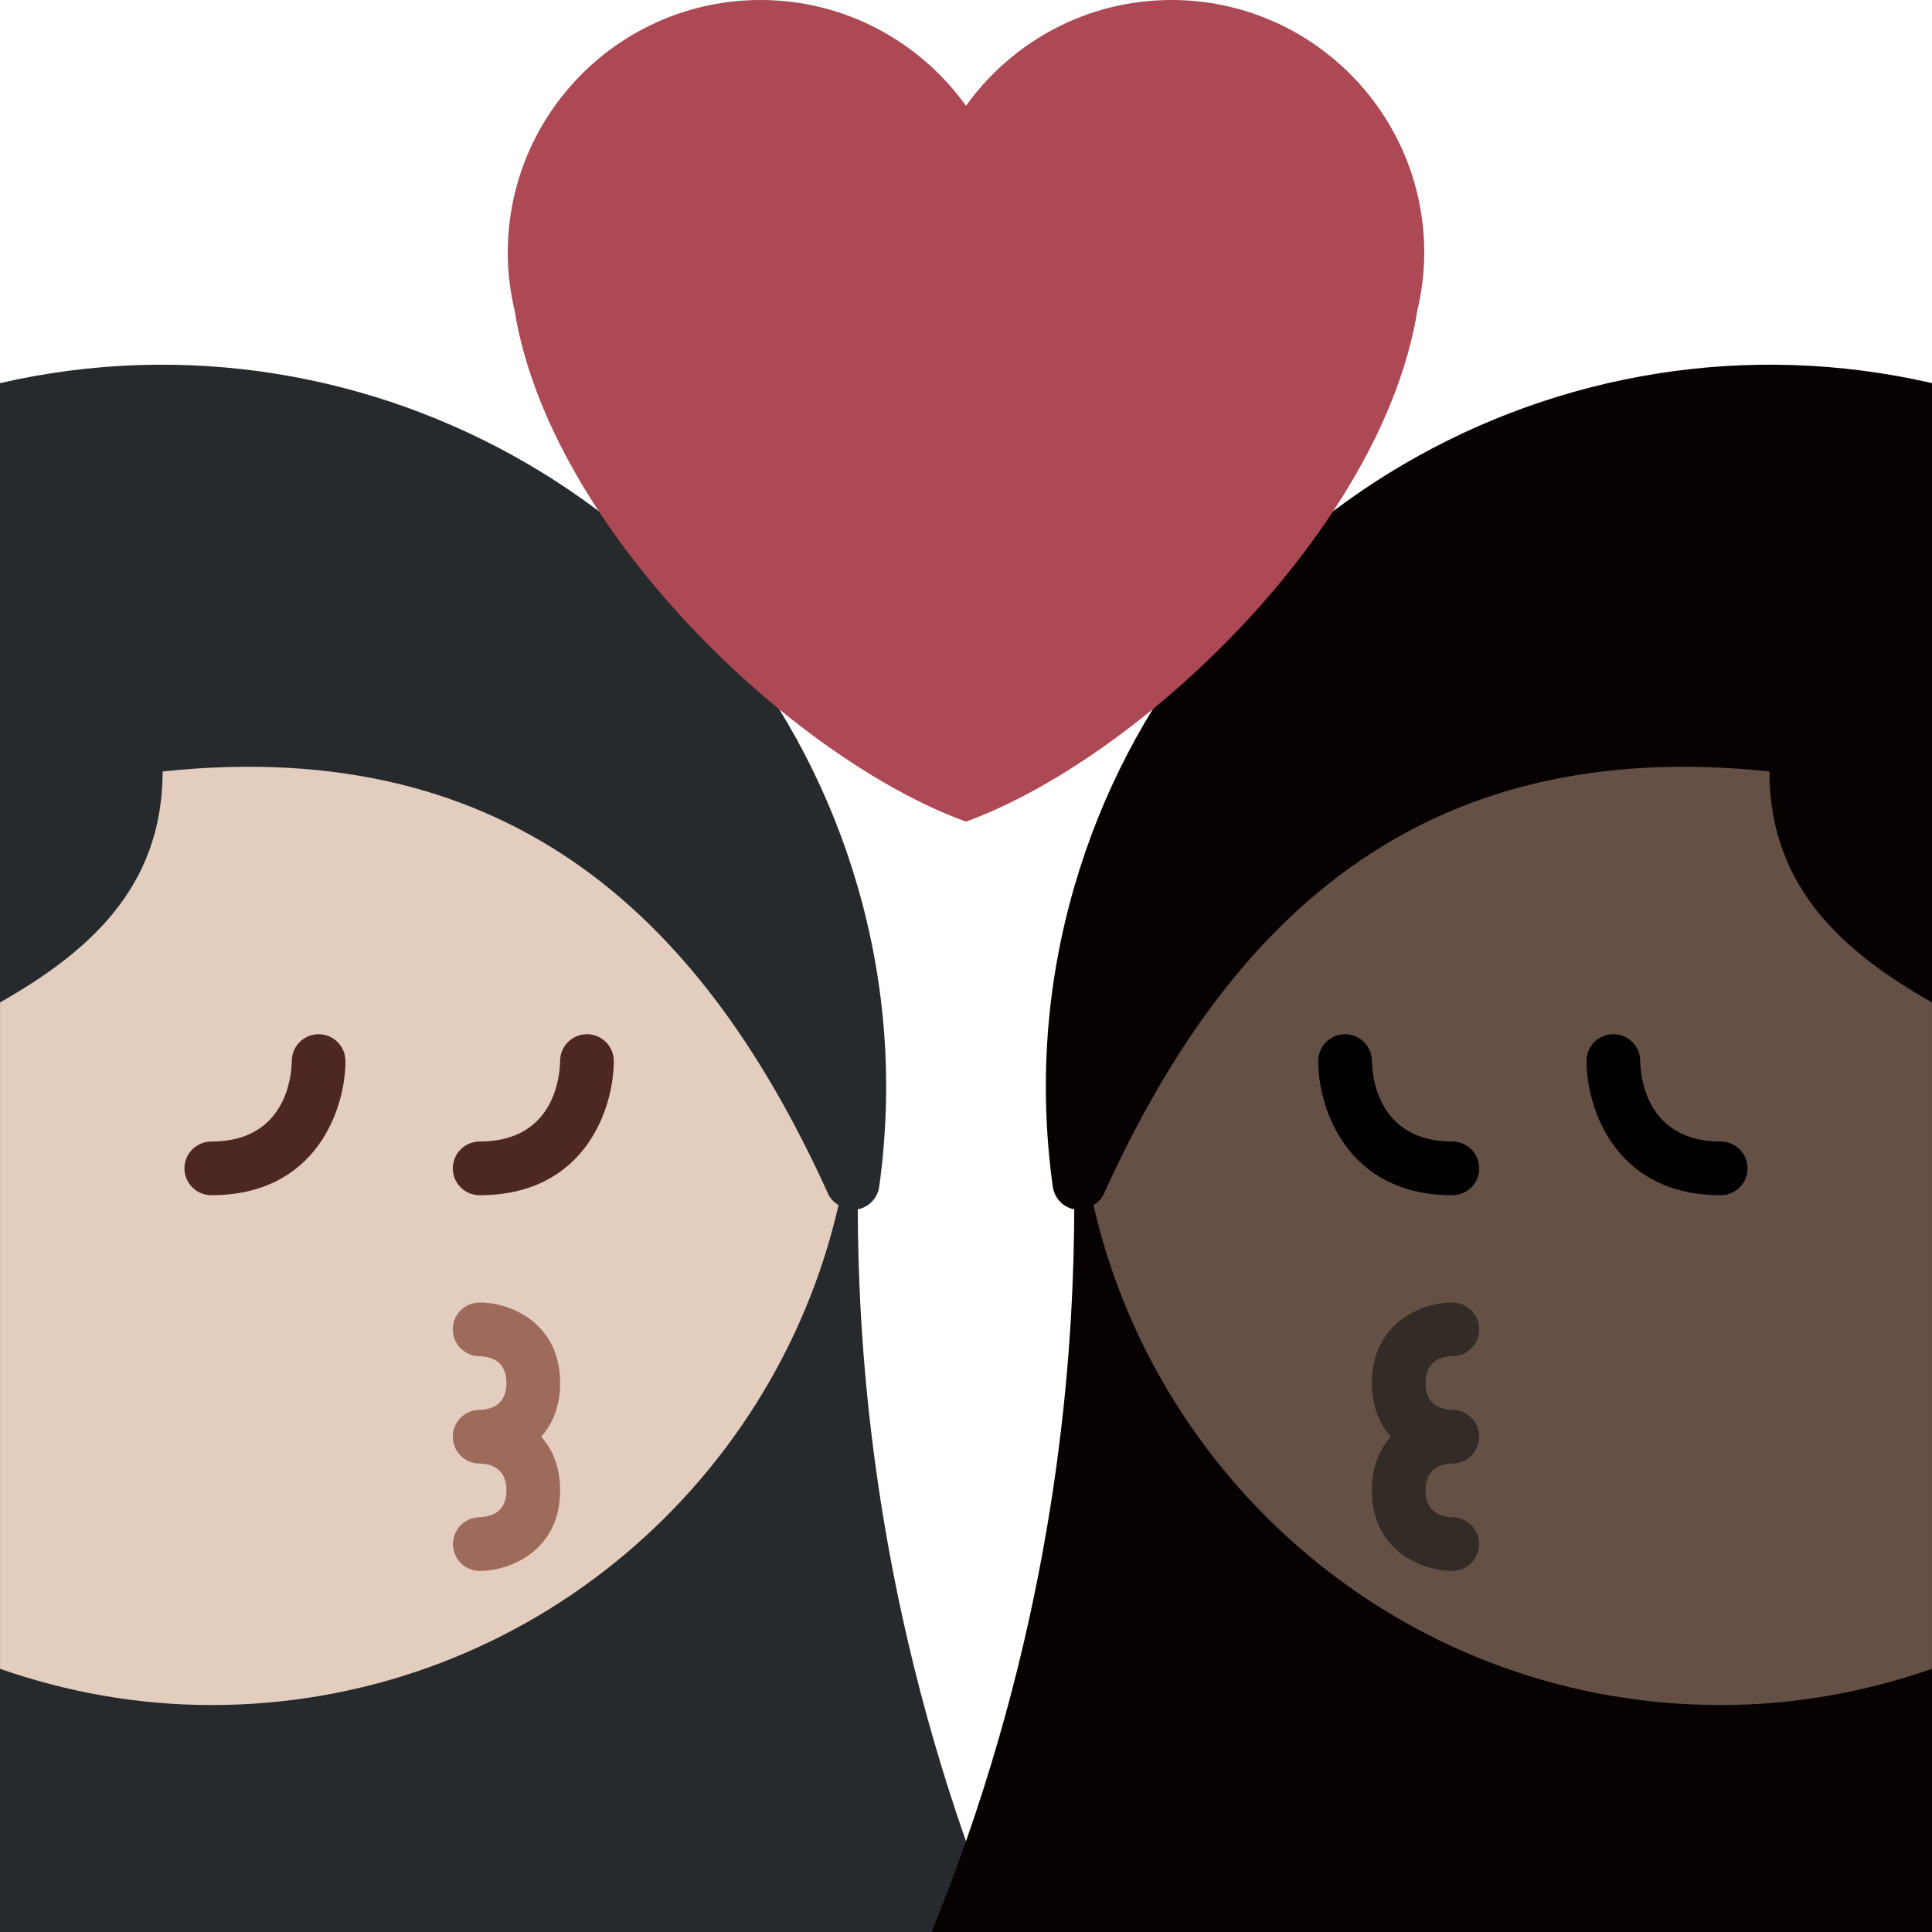 <svg viewBox="0 0 36 36" xmlns="http://www.w3.org/2000/svg"><path fill="#272a2c" d="M0 7.139C6.911 5.55 13.967 9.61 15.976 16.503c.532 1.825.669 3.712.407 5.609-.028.197-.168.357-.356.412l-.044.01c.009 2.306.219 6.623 2.006 11.744.197.565.415 1.139.653 1.722H0V7.139z"/><path fill="#e2cdbf" d="M3.03 14.375c6.583-.698 10.13 2.858 12.403 7.875.041.09.113.156.192.207-1.222 5.332-5.986 9.314-11.687 9.314-1.381 0-2.702-.245-3.937-.675V18.679c1.587-.906 3.029-2.099 3.029-4.304z"/><path fill="#4d2821" d="M3.937 22.271c1.978 0 2.5-1.636 2.5-2.5 0-.276-.224-.5-.5-.5-.275 0-.499.223-.5.497-.003.252-.089 1.503-1.5 1.503-.276 0-.5.224-.5.5s.224.5.5.5zm5 0c1.977 0 2.5-1.636 2.5-2.5 0-.276-.224-.5-.5-.5-.275 0-.499.223-.5.497-.003.252-.089 1.503-1.5 1.503-.276 0-.5.224-.5.5s.224.5.5.5z"/><path fill="#9e6a5b" d="M8.937 29.271c.602 0 1.5-.399 1.5-1.5 0-.438-.143-.765-.352-1 .209-.235.352-.562.352-1 0-1.101-.898-1.5-1.5-1.5-.276 0-.5.224-.5.5 0 .274.222.497.495.5.231.006.505.098.505.5s-.274.494-.505.5c-.273.003-.495.226-.495.5 0 .272.218.494.489.5h.011c.225.006.5.098.5.5s-.275.494-.506.5c-.273.007-.494.232-.49.506.003.274.223.494.496.494z"/><path fill="#070201" d="M36 7.139C29.089 5.55 22.033 9.61 20.024 16.503c-.532 1.825-.669 3.712-.407 5.609.028.197.168.357.356.412l.044.01c-.009 2.306-.219 6.623-2.006 11.744-.197.565-.415 1.139-.653 1.722H36V7.139z"/><path fill="#655045" d="M32.97 14.375c-6.583-.698-10.13 2.858-12.403 7.875-.041.09-.113.156-.192.207 1.222 5.332 5.986 9.314 11.687 9.314 1.381 0 2.702-.245 3.937-.675V18.679c-1.587-.906-3.029-2.099-3.029-4.304z"/><path d="M32.063 22.271c-1.978 0-2.5-1.636-2.5-2.5 0-.276.224-.5.5-.5.275 0 .499.223.5.497.003.252.089 1.503 1.5 1.503.276 0 .5.224.5.5s-.224.5-.5.5zm-5 0c-1.977 0-2.5-1.636-2.5-2.5 0-.276.224-.5.5-.5.275 0 .499.223.5.497.003.252.089 1.503 1.5 1.503.276 0 .5.224.5.5s-.224.5-.5.5z"/><path fill="#322b26" d="M27.063 29.271c-.602 0-1.5-.399-1.5-1.5 0-.438.143-.765.352-1-.209-.235-.352-.562-.352-1 0-1.101.898-1.5 1.5-1.5.276 0 .5.224.5.5 0 .274-.222.497-.495.5-.23.006-.505.098-.505.5s.274.494.505.5c.273.003.495.226.495.5 0 .272-.218.494-.489.5h-.011c-.225.006-.5.098-.5.5s.275.494.506.5c.273.007.494.232.49.506-.003.274-.223.494-.496.494z"/><path fill="#ac4955" d="M26.539 4.711c0-2.602-2.11-4.711-4.711-4.711C20.249 0 18.855.78 18 1.971 17.144.78 15.751 0 14.172 0c-2.601 0-4.711 2.109-4.711 4.711 0 .369.047.727.127 1.07.654 4.065 5.173 8.353 8.411 9.529 3.238-1.177 7.758-5.465 8.412-9.528.081-.345.128-.702.128-1.071z"/></svg>
